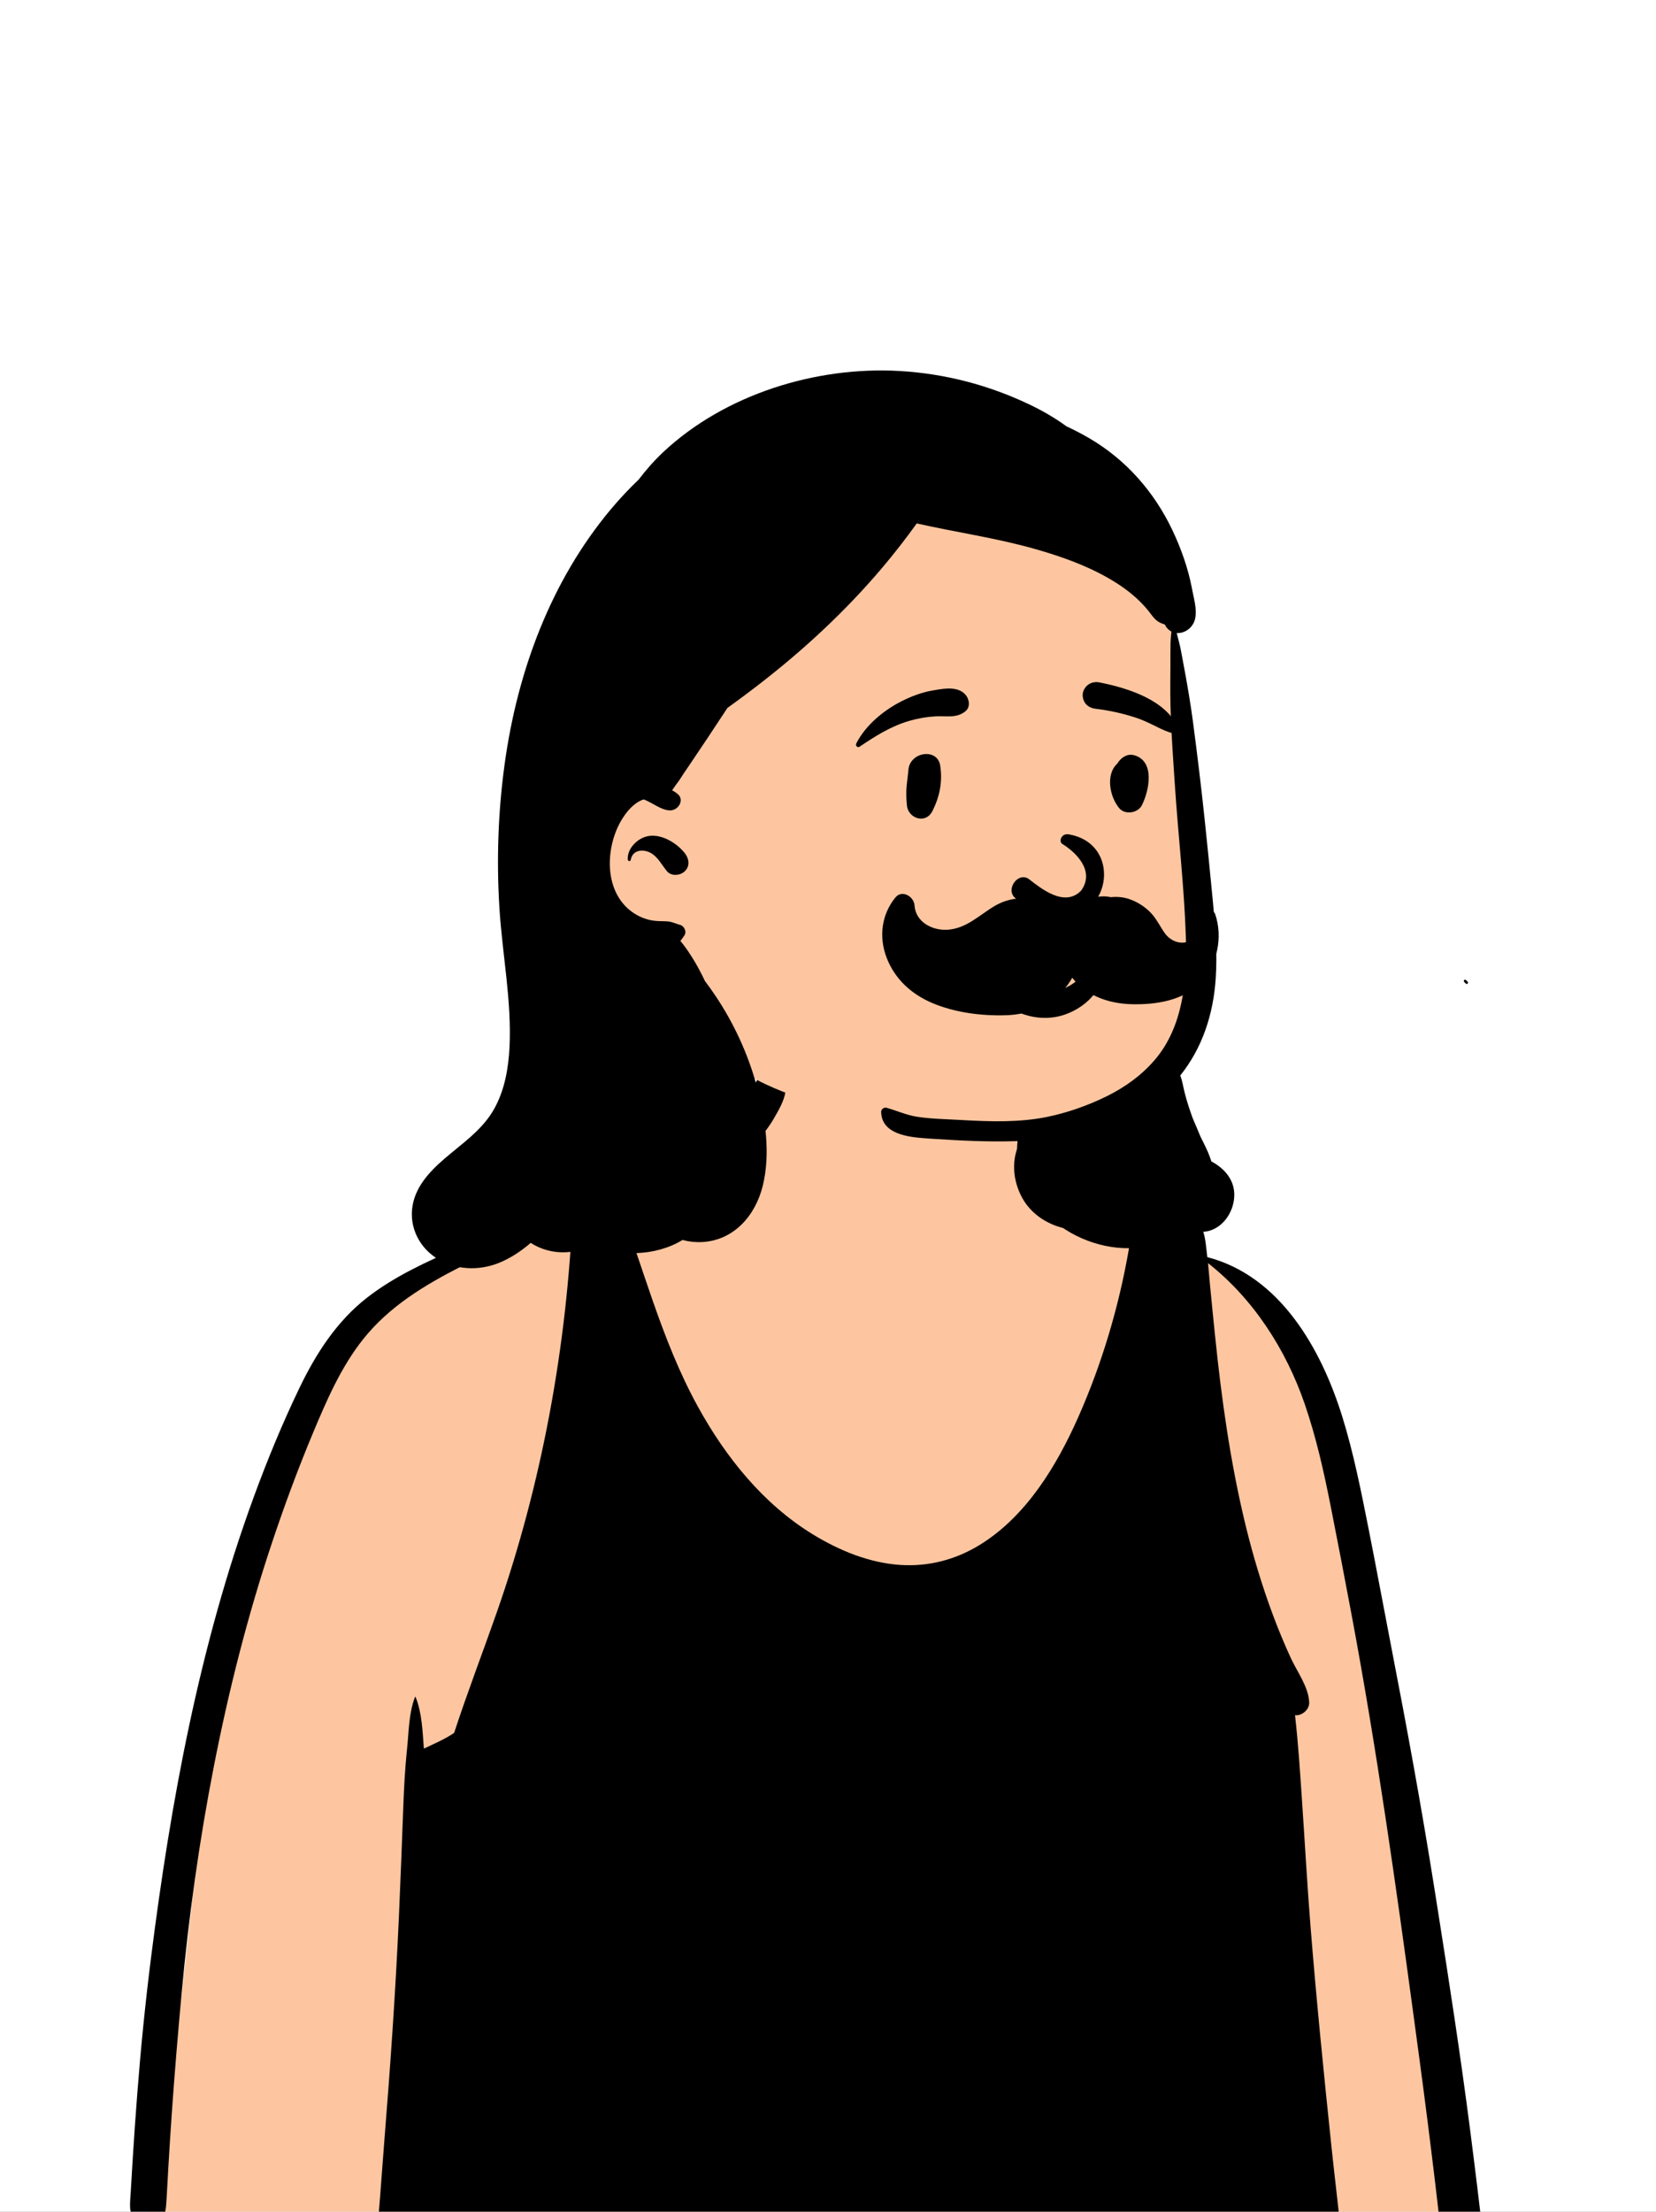 <svg width="200" height="267" viewBox="0 0 200 267" fill="none" xmlns="http://www.w3.org/2000/svg">
<rect x="0" y="0" width="200" height="267" fill="#808080" stroke="none"/>
<g clip-path="url(#clip0_2016_14080)">
<rect width="200" height="267" fill="white"/>
<path fill-rule="evenodd" clip-rule="evenodd" d="M23.008 267.246C22.721 267.256 22.811 267.172 22.917 267.151C22.947 267.183 22.978 267.215 23.008 267.246ZM31.498 273.56C39.532 274.513 47.575 273.641 55.57 272.767C71.766 271.566 87.847 275.065 104.075 273.998C124.355 273.143 144.69 271.538 164.903 274.243C170.494 274.372 179.411 275.881 177.383 267.223C174.72 244.964 171.159 222.817 167.345 200.729C164.113 188.346 163.879 166.928 155.027 158.317C153.733 157.135 149.091 153.311 147.864 152.798C141.763 150.526 130.764 148.752 126.226 143.935C122.55 137.713 124.26 129.223 118.545 124.214C113.536 120.123 102.602 120.988 97.247 124.06C93.022 126.801 92.36 132.124 89.727 136.061C89.078 137.004 87.535 139.278 86.664 140.012C84.543 142.054 77.096 144.2 74.945 144.594C62.809 147.082 56.757 148.619 47.211 156.687C22.27 182.16 25.805 227.214 18.904 260.524C18.621 264.186 16.396 269.155 20.366 271.513C23.785 273.151 27.806 272.973 31.498 273.56Z" fill="#FDC6A0"/>
<path fill-rule="evenodd" clip-rule="evenodd" d="M123.444 135.467C123.474 135.38 123.613 135.365 123.634 135.467C123.974 137.024 124.612 138.732 125.259 140.193C125.916 141.672 126.814 143.031 127.948 144.185C130.325 146.603 133.382 147.706 136.735 147.708L136.815 147.71C136.83 147.598 136.848 147.485 136.864 147.372L136.887 147.203C137.193 144.887 139.942 144.954 140.478 146.702C140.751 146.789 141.023 146.876 141.294 146.966L141.348 146.986C141.803 147.159 143.345 147.927 143.628 147.723C144.252 147.275 144.964 147.789 145.2 148.361C145.587 149.299 145.652 150.458 145.777 151.476L145.794 151.608L145.813 151.766C154.633 154.059 159.583 162.888 162.11 171.02C163.479 175.429 164.375 179.977 165.275 184.5C166.238 189.338 167.126 194.188 168.066 199.028C169.919 208.566 171.672 218.126 173.195 227.721L173.637 230.508C175.032 239.331 176.392 248.149 177.535 257.012C178.152 261.791 178.73 266.574 179.288 271.361C179.388 272.215 179.487 273.069 179.585 273.923L179.732 275.205C179.863 276.355 180.085 277.492 179.516 278.568C178.285 280.901 174.554 280.884 174.342 277.896C174.3 277.302 174.501 276.848 174.833 276.531L174.828 276.48C174.825 276.45 174.821 276.428 174.82 276.419C174.71 275.825 174.68 275.197 174.613 274.596C174.465 273.316 174.321 272.035 174.176 270.752C173.895 268.309 173.611 265.866 173.318 263.425C172.724 258.473 172.097 253.527 171.431 248.586L170.772 243.7C168.566 227.414 166.267 211.131 163.242 194.975C162.419 190.577 161.572 186.185 160.703 181.795C159.879 177.638 158.954 173.499 157.572 169.486C155.316 162.93 151.371 156.79 145.895 152.487C145.98 153.309 146.041 154.135 146.119 154.958C146.32 157.069 146.533 159.178 146.749 161.288C147.533 168.93 148.595 176.56 150.408 184.033C151.306 187.736 152.4 191.39 153.733 194.96C154.39 196.718 155.107 198.454 155.892 200.157C156.67 201.841 158.033 203.642 158.115 205.519C158.153 206.388 157.245 207.159 156.404 207.066C156.797 210.524 157.019 214.017 157.253 217.467C157.595 222.463 157.868 227.468 158.267 232.46C158.981 241.402 159.877 250.332 160.815 259.253C161.001 261.021 161.203 262.788 161.403 264.555L161.57 266.039C161.683 267.001 161.854 268.154 161.343 269.006C161.8 270.108 162.112 271.238 162.294 272.418C162.524 273.884 161.686 275.529 159.974 275.465C159.78 275.459 159.585 275.442 159.391 275.421C157.804 275.789 156.222 276.112 154.574 276.123C152.47 276.137 150.361 276.095 148.257 276.08C144.186 276.053 140.115 276.025 136.044 275.992C121.306 275.873 106.561 275.88 91.826 275.643L85.93 275.549C80.525 275.462 75.119 275.362 69.716 275.165C65.996 275.03 62.276 274.893 58.557 274.743L57.8 274.714C54.519 274.594 51.234 274.533 47.99 274.03C47.908 274.017 47.873 273.932 47.886 273.858L47.89 273.838L47.749 273.806C47.666 274.161 45.955 272.669 45.968 271.678C45.258 270.754 45.59 269.279 45.666 268.21C45.74 267.168 45.833 266.124 45.915 265.082C46.09 262.856 46.24 260.629 46.42 258.403C47.145 249.429 47.77 240.432 48.176 231.439C48.38 226.906 48.545 222.37 48.718 217.836C48.797 215.772 48.905 213.707 49.108 211.652L49.16 211.139C49.382 209.055 49.361 206.815 50.128 204.851C50.138 204.824 50.174 204.824 50.185 204.851C50.96 206.762 51.034 208.983 51.19 211.08C51.218 211.071 51.245 211.067 51.275 211.061C52.346 210.551 53.428 210.093 54.442 209.463C54.579 209.378 54.712 209.289 54.847 209.203C56.443 204.321 58.291 199.519 59.992 194.668C65.487 178.984 68.521 162.281 69.192 145.673C65.001 148.376 60.436 150.479 55.998 152.738L55.583 152.95C51.212 155.186 47.026 157.724 43.914 161.602C41.202 164.98 39.429 169.095 37.771 173.062C35.99 177.325 34.384 181.664 32.916 186.043C29.937 194.928 27.63 204.031 25.83 213.227C24.053 222.302 22.783 231.445 21.934 240.652C21.501 245.348 21.106 250.048 20.774 254.755C20.605 257.137 20.455 259.521 20.316 261.907C20.248 263.065 20.197 264.226 20.121 265.384C20.075 266.052 20.066 266.741 19.847 267.375C19.663 267.903 19.337 268.345 19.033 268.812C18.478 269.664 17.075 269.818 16.553 268.812L16.327 268.376C16.028 267.796 15.755 267.212 15.714 266.542C15.676 265.908 15.754 265.247 15.79 264.61C15.86 263.323 15.94 262.034 16.021 260.747C16.19 258.04 16.378 255.332 16.589 252.627C17.009 247.208 17.55 241.804 18.23 236.41C20.624 217.467 24.081 198.623 30.676 180.645C32.307 176.2 34.126 171.791 36.18 167.525C38.166 163.399 40.678 159.504 44.324 156.663C47.681 154.048 51.583 152.297 55.459 150.598L55.944 150.386C60.29 148.486 64.627 146.44 69.165 145.028C69.064 145.041 68.964 145.054 68.878 145.083C68.778 145.115 68.719 144.986 68.781 144.916C69.038 144.631 69.146 144.337 69.442 144.056C69.646 143.862 69.859 143.678 70.078 143.501L70.392 143.25C70.968 142.793 71.573 142.326 72.298 142.167C73.323 141.943 73.826 142.875 73.538 143.604C73.686 143.412 74.083 143.469 74.187 143.733C77.559 152.432 79.773 161.641 84.311 169.86C87.662 175.932 92.157 181.539 98.123 185.206C101.328 187.176 104.996 188.689 108.784 188.928C112.185 189.141 115.458 188.277 118.35 186.491C123.957 183.031 127.619 176.957 130.23 171.071C133.101 164.591 135.15 157.686 136.354 150.686C132.539 150.739 128.512 148.998 125.975 146.159C124.64 144.665 123.645 142.845 123.14 140.905C122.63 138.948 122.793 137.339 123.444 135.467ZM91.435 130.384C91.9 129.553 92.931 129.279 93.774 129.617C94.709 129.993 94.99 130.902 94.857 131.825C94.703 132.907 94.008 134.076 93.467 135.021C92.901 136.01 92.172 136.921 91.418 137.773C89.998 139.379 88.479 140.827 86.677 142.01C84.883 143.187 82.855 144.069 80.77 144.561L80.274 144.677C78.652 145.048 76.345 145.473 74.994 144.591C74.928 144.549 74.93 144.462 74.994 144.42C75.725 143.91 76.703 143.819 77.544 143.579C78.461 143.314 79.38 143.014 80.257 142.638C81.987 141.894 83.643 140.913 85.118 139.742C86.599 138.568 88.031 137.166 89.022 135.549C89.521 134.738 89.945 133.886 90.353 133.028C90.765 132.168 90.972 131.212 91.435 130.384Z" fill="black"/>
<path fill-rule="evenodd" clip-rule="evenodd" d="M141.685 76.244C141.915 74.104 139.416 68.395 139.477 69.553C135.471 63.361 127.653 60.926 120.907 58.882C106.588 54.143 95.407 59.866 85.346 70.009C79.406 75.572 73.754 81.785 70.773 89.484C64.907 104.173 73.699 120.921 87.07 127.938C88.149 128.524 89.325 129.079 90.353 129.787C95.88 132.988 102.371 134.095 108.53 135.489C120.052 138.129 134.524 136.871 141.314 125.873C145.92 118.068 144.697 108.606 144.336 99.944C143.795 92.355 142.844 83.778 141.685 76.244Z" fill="#FDC6A0"/>
<path fill-rule="evenodd" clip-rule="evenodd" d="M80.094 54.584C87.56 47.588 98.594 44.197 108.682 44.79C114.146 45.112 119.411 46.484 124.349 48.842C125.894 49.58 127.398 50.443 128.786 51.459C129.722 51.897 130.637 52.371 131.524 52.886C135.964 55.465 139.396 59.37 141.593 64.003C142.641 66.214 143.469 68.546 143.938 70.948L144.013 71.344C144.252 72.549 144.725 74.138 144.127 75.266C143.73 76.014 142.9 76.486 142.113 76.422C142.284 77.115 142.489 77.808 142.619 78.506L142.975 80.408C143.034 80.725 143.093 81.042 143.151 81.359C143.494 83.249 143.811 85.136 144.064 87.04C144.593 91.005 145.071 94.979 145.493 98.958C145.795 101.805 146.078 104.654 146.353 107.502L146.517 109.211C146.8 112.153 147.021 115.12 146.829 118.075C146.54 122.507 145.18 126.551 142.541 129.841C142.793 130.447 142.877 131.13 143.067 131.884C143.329 132.927 143.67 133.948 144.033 134.961C144.203 135.359 144.374 135.757 144.542 136.156L144.985 137.213V137.213L145.331 137.906C145.705 138.66 146.067 139.425 146.297 140.205C147.789 141.003 149.007 142.306 149.066 144.09C149.119 145.703 148.284 147.41 146.874 148.232C145.482 149.045 144.049 148.725 142.717 148.105C141.555 148.444 140.311 148.487 139.16 148.125C138.274 148.929 137.131 149.484 135.865 149.634C133.955 149.861 132.141 149.325 130.389 148.62L130.267 148.571C130.213 148.549 130.158 148.526 130.105 148.503C128.09 148.406 126.083 147.607 124.653 146.191C124.187 145.732 123.785 145.208 123.46 144.621C122.281 142.484 122.098 139.861 123.258 137.741C123.009 137.752 122.758 137.762 122.509 137.769C119.192 137.863 115.869 137.694 112.56 137.475L111.78 137.422C109.639 137.268 106.481 136.904 106.421 134.243C106.413 133.903 106.763 133.647 107.083 133.738C108.3 134.082 109.495 134.624 110.756 134.818C112.404 135.074 114.112 135.101 115.778 135.194L116.257 135.221C119.615 135.405 123.094 135.518 126.399 134.85C128.865 134.353 131.435 133.448 133.695 132.328C135.865 131.251 137.836 129.841 139.425 128C142.927 123.951 143.391 118.238 143.22 113.115C143.014 106.996 142.297 100.886 141.892 94.776L141.709 92.031C141.558 89.742 141.42 87.45 141.363 85.159C141.321 83.487 141.348 81.811 141.356 80.14C141.361 79.305 141.35 78.466 141.369 77.631C141.38 77.162 141.435 76.703 141.475 76.244C141.289 76.147 141.116 76.012 140.96 75.832C140.838 75.691 140.743 75.541 140.678 75.389C139.891 75.158 139.527 74.852 139.016 74.156C138.586 73.571 138.099 73.03 137.579 72.523C136.47 71.445 135.203 70.564 133.864 69.796C131.096 68.209 128.064 67.148 125.007 66.277C120.327 64.946 115.466 64.261 110.716 63.191C109.407 65.022 108.019 66.797 106.569 68.516C102.042 73.875 96.852 78.654 91.29 82.915C90.159 83.783 89.011 84.639 87.848 85.47C86.315 87.813 84.766 90.145 83.194 92.461L82.518 93.453L82.508 93.472C82.415 93.613 82.326 93.755 82.238 93.897C82.05 94.197 81.839 94.486 81.616 94.767C81.471 94.981 81.323 95.194 81.173 95.408C81.46 95.562 81.721 95.735 81.926 95.928C82.343 96.323 82.273 96.951 81.926 97.352C80.804 98.65 79.029 96.959 77.739 96.509C76.341 96.936 75.175 98.603 74.596 99.878C73.761 101.714 73.425 103.929 73.803 105.918C74.148 107.736 75.081 109.306 76.63 110.291C76.685 110.325 76.744 110.361 76.801 110.392C76.803 110.397 76.803 110.397 76.805 110.394C76.858 110.428 76.912 110.46 76.967 110.49C77.695 110.891 78.494 111.128 79.322 111.185C79.796 111.219 80.292 111.193 80.766 111.251C81.253 111.307 81.654 111.532 82.122 111.65C82.638 111.783 82.972 112.478 82.647 112.945C82.487 113.176 82.335 113.396 82.172 113.592C82.706 114.222 83.169 114.917 83.589 115.579C84.162 116.485 84.671 117.447 85.135 118.428C85.563 118.992 85.972 119.567 86.368 120.155C88.613 123.49 90.331 127.205 91.388 131.088C92.433 134.928 93.087 139.242 92.119 143.162C91.227 146.768 88.624 149.754 84.77 149.947C83.966 149.986 83.175 149.896 82.431 149.692C80.797 150.703 78.772 151.212 76.96 151.272C75.494 151.32 73.889 151.01 72.692 150.122C71.272 150.741 69.731 151.093 68.391 151.173C66.892 151.263 65.323 150.853 64.101 150.042C62.938 151.041 61.683 151.883 60.258 152.462C57.806 153.455 54.888 153.332 52.643 151.847C50.393 150.359 49.248 147.687 49.936 145.037C50.568 142.594 52.556 140.802 54.424 139.258L54.793 138.955C56.641 137.443 58.507 135.98 59.693 133.85C60.951 131.591 61.411 128.966 61.535 126.409C61.805 120.778 60.662 115.199 60.315 109.598C59.956 103.813 60.156 98.011 60.943 92.269C62.471 81.114 66.494 70.179 73.771 61.484C74.824 60.225 75.951 59.026 77.139 57.89C78.047 56.699 79.028 55.584 80.094 54.584ZM176.899 118.276C176.939 118.278 176.977 118.28 177.013 118.295C177.037 118.305 177.057 118.321 177.076 118.339L177.253 118.517C177.316 118.58 177.312 118.677 177.253 118.741C177.201 118.798 177.108 118.8 177.047 118.755L177.03 118.741L176.846 118.556C176.826 118.535 176.809 118.511 176.8 118.481C176.791 118.451 176.791 118.417 176.789 118.386C176.787 118.329 176.842 118.276 176.899 118.276ZM77.986 101.008C79.676 100.495 81.704 101.717 82.712 103.006C83.218 103.652 83.362 104.538 82.712 105.174C82.16 105.715 81.08 105.814 80.547 105.174C79.942 104.445 79.449 103.435 78.584 102.968C77.646 102.46 76.39 102.587 76.168 103.823C76.13 104.033 75.831 103.963 75.818 103.775C75.736 102.524 76.83 101.357 77.986 101.008Z" fill="black"/>
<path fill-rule="evenodd" clip-rule="evenodd" d="M123.152 122.274C121.732 121.695 120.465 120.728 119.538 119.493C119.216 119.063 119.133 118.61 119.2 118.195C119.276 117.729 119.552 117.306 119.928 117.023C120.305 116.739 120.777 116.598 121.233 116.67C121.63 116.732 122.024 116.949 122.337 117.399L122.402 117.489C122.953 118.235 123.67 118.846 124.488 119.241C125.276 119.621 126.158 119.798 127.07 119.695C128.808 119.499 130.005 118.559 131.278 117.282C131.436 117.121 131.594 116.955 131.752 116.786C131.852 116.633 131.991 116.534 132.146 116.483C132.317 116.425 132.511 116.429 132.689 116.491C132.86 116.55 133.013 116.664 133.116 116.815C133.213 116.958 133.269 117.135 133.251 117.339C133.134 118.661 132.443 119.842 131.461 120.769C130.37 121.799 128.924 122.511 127.563 122.761C126.064 123.036 124.536 122.839 123.152 122.274V122.274ZM128.271 101.866C129.866 102.836 132.297 105.098 130.581 107.503C128.56 109.624 125.652 107.193 124.219 106.093C122.89 105.241 121.396 107.433 122.629 108.428C132.987 116.099 137.19 102.12 129.078 100.726C128.184 100.572 127.853 101.566 128.271 101.866ZM109.711 92.943C109.887 90.754 113.219 90.257 113.551 92.423C113.847 94.363 113.498 96.145 112.624 97.892C111.79 99.561 109.692 98.782 109.533 97.263C109.32 95.226 109.601 94.304 109.711 92.943ZM135.076 91.974C135.541 91.365 136.212 90.95 137.015 91.184C139.526 91.918 138.786 95.485 137.904 97.22C137.425 98.163 135.876 98.402 135.176 97.572C134.036 96.219 133.489 93.516 134.94 92.183C134.979 92.114 135.023 92.044 135.076 91.974ZM112.589 83.365L112.986 83.296C114.213 83.084 115.738 82.88 116.606 83.867C117.067 84.39 117.225 85.362 116.606 85.863C115.518 86.745 114.314 86.403 113.01 86.478C111.935 86.539 110.902 86.717 109.867 87.013C107.595 87.663 105.744 88.849 103.804 90.15C103.55 90.321 103.29 89.996 103.411 89.757C104.531 87.563 106.701 85.76 108.875 84.662C110.036 84.075 111.305 83.588 112.589 83.365ZM132.787 82.382L133.091 82.445C136.395 83.135 140.687 84.515 142.251 87.761C142.311 88.221 142.248 88.319 142.197 88.383L142.18 88.405C142.137 88.46 142.104 88.535 141.905 88.598C141.85 88.584 141.794 88.57 141.737 88.556C141.02 88.368 140.453 88.109 139.904 87.84L139.308 87.546C138.617 87.208 137.92 86.881 137.181 86.64C135.605 86.126 133.983 85.763 132.337 85.57C131.98 85.528 131.636 85.407 131.365 85.201C131.108 85.005 130.911 84.733 130.821 84.372C130.705 83.906 130.739 83.552 130.989 83.131C131.177 82.815 131.447 82.595 131.756 82.469C132.071 82.341 132.43 82.311 132.787 82.382Z" fill="black"/>
<path fill-rule="evenodd" clip-rule="evenodd" d="M146.773 110.395C146.491 109.554 145.042 109.627 145.131 110.618C145.234 111.749 144.846 113.012 143.762 113.561C142.628 114.136 141.351 113.619 140.658 112.632C140.056 111.774 139.641 110.841 138.884 110.093C138.18 109.397 137.323 108.861 136.386 108.542C135.657 108.294 134.9 108.228 134.165 108.31C132.336 107.896 130.216 108.837 129.076 110.264C129.002 110.356 128.934 110.45 128.868 110.545C128.755 110.392 128.637 110.239 128.511 110.089C128.188 109.702 127.787 109.619 127.425 109.724C125.363 108.19 122.473 107.987 120.131 109.371C118.255 110.481 116.702 112.116 114.395 112.243C112.567 112.344 110.577 111.3 110.448 109.291C110.38 108.242 108.951 107.367 108.149 108.339C106.464 110.381 106.127 113.094 107.059 115.564C108.043 118.17 110.048 120.005 112.587 121.085C115.328 122.251 118.541 122.656 121.506 122.564C124.463 122.472 127.151 121.334 128.933 118.915C129.146 118.626 129.333 118.333 129.497 118.036C131.227 120.24 133.939 121.166 136.702 121.233C139.592 121.302 143.008 120.795 145.052 118.55C147.021 116.385 147.701 113.167 146.773 110.395" fill="black"/>
</g>
<defs>
<clipPath id="clip0_2016_14080">
<rect width="200" height="267" fill="white"/>
</clipPath>
</defs>
</svg>
